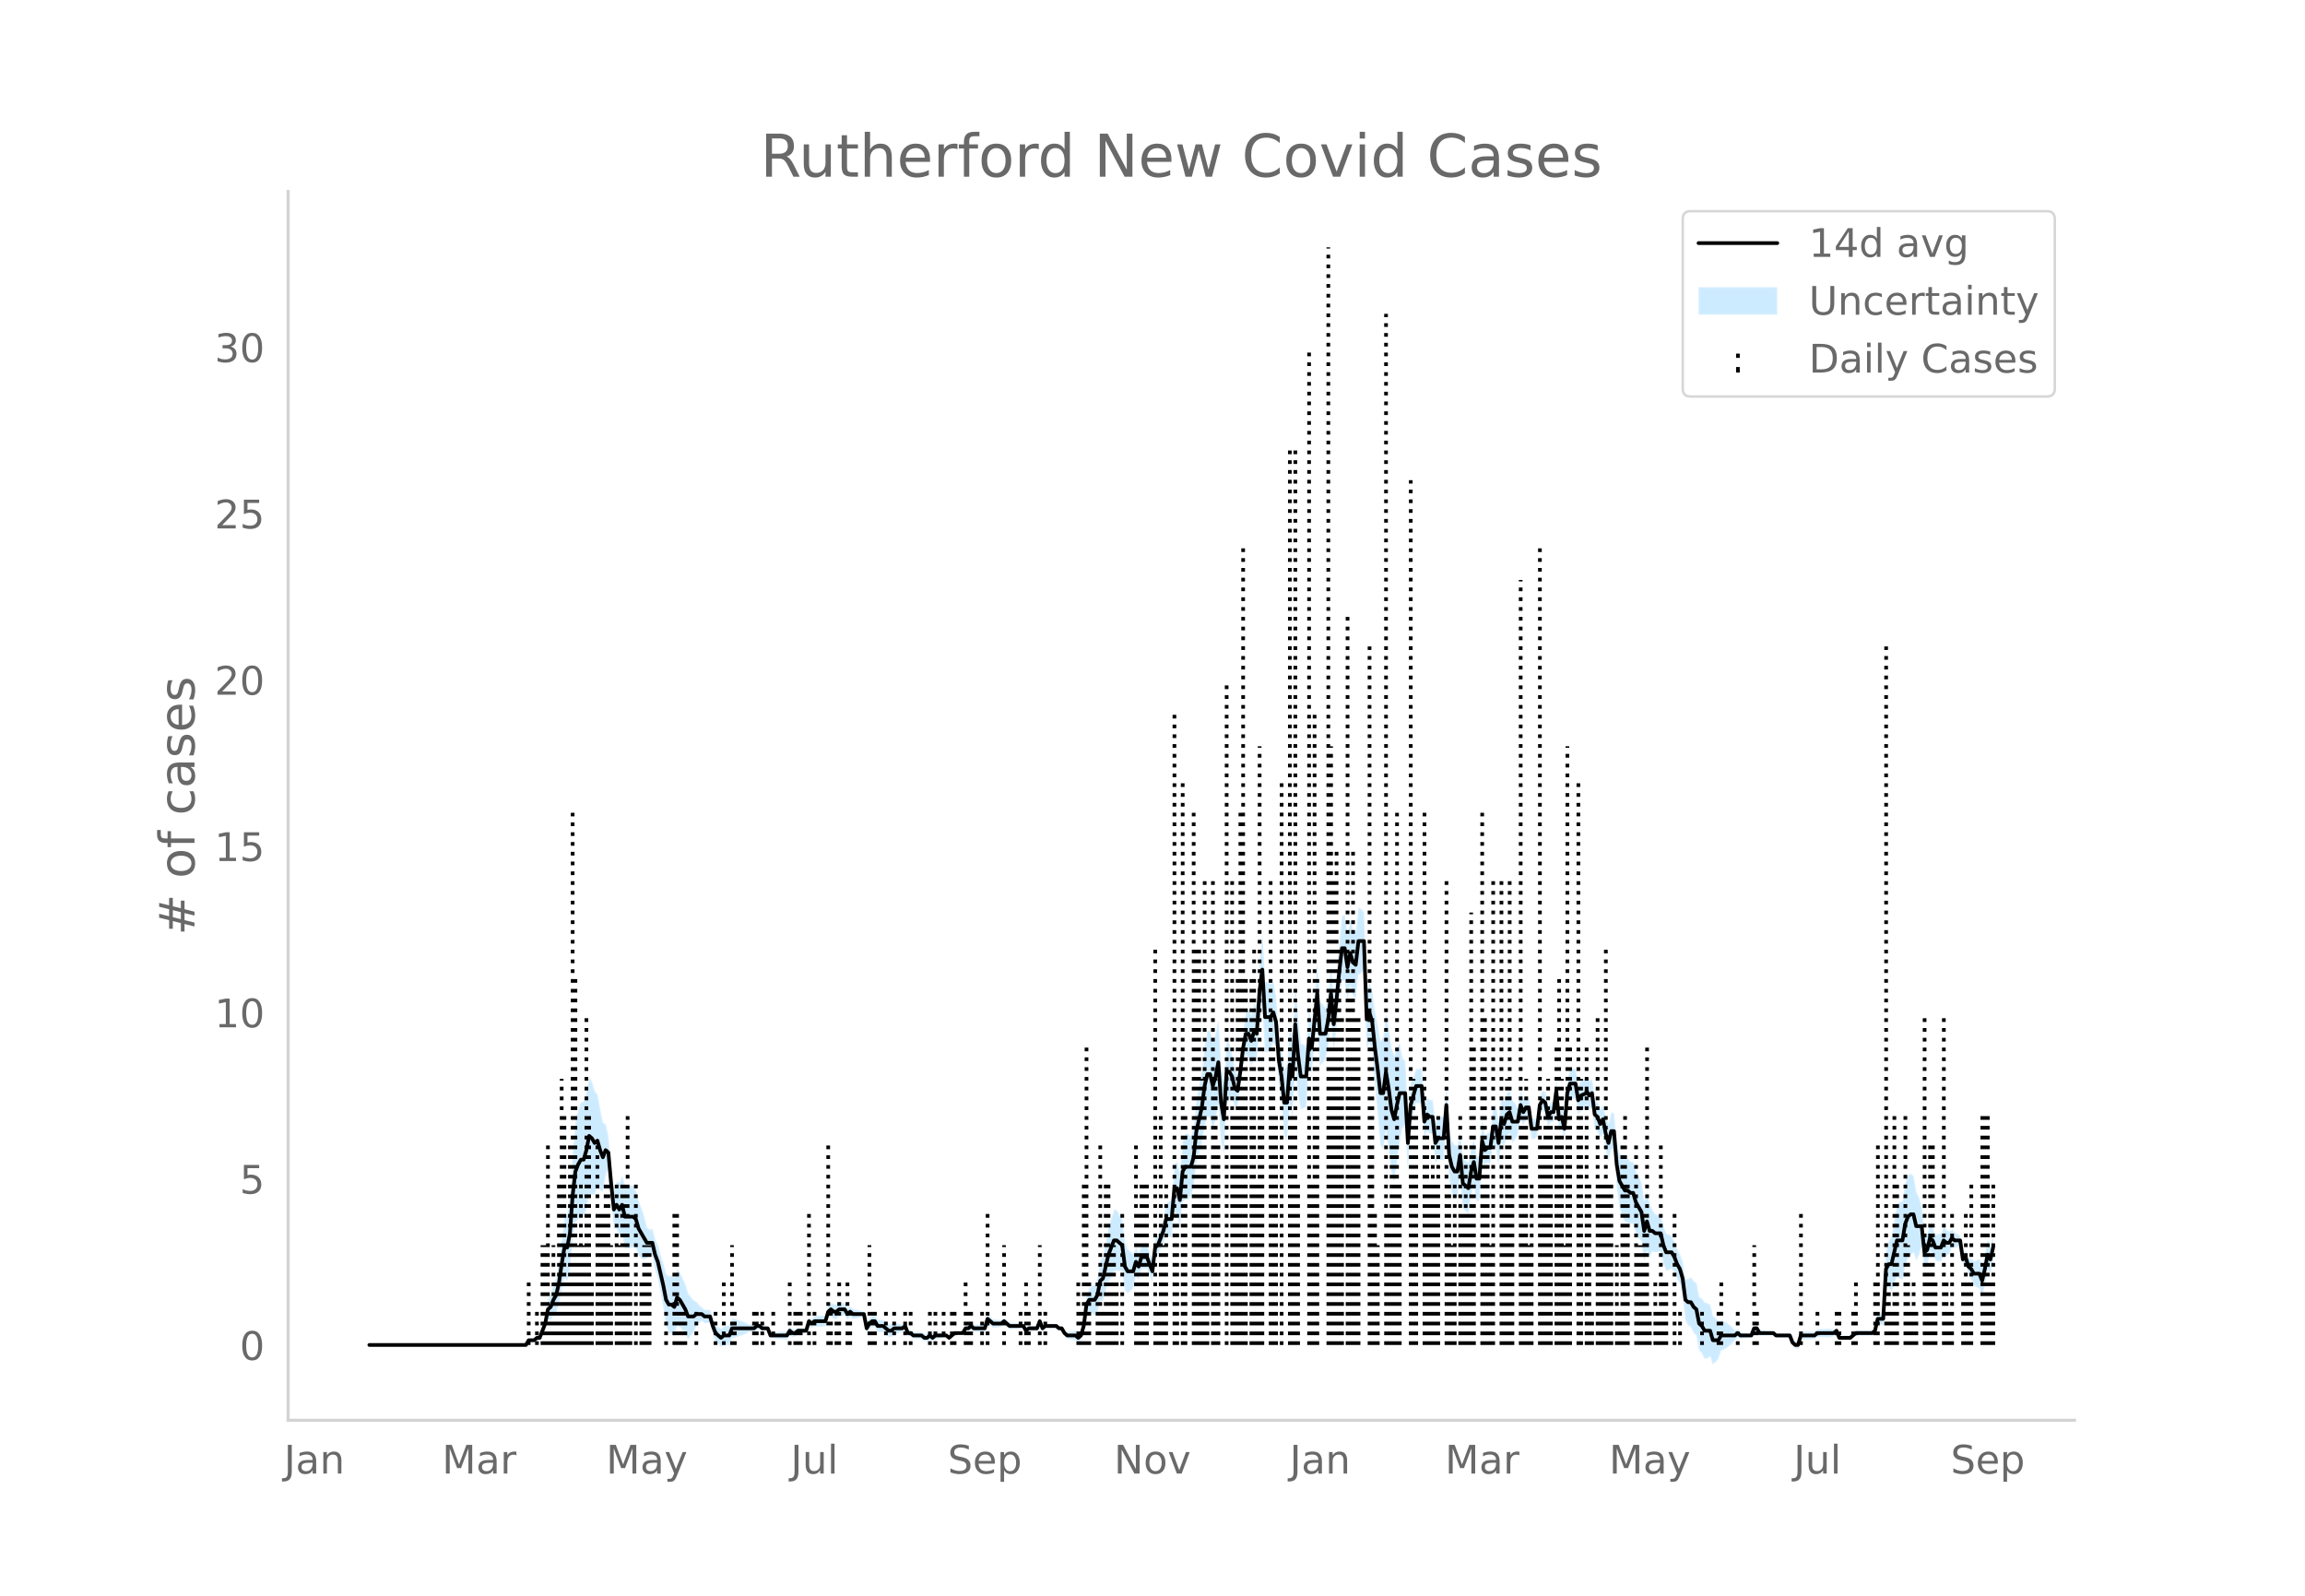 <svg height="864" viewBox="0 0 936 648" width="1248" xmlns="http://www.w3.org/2000/svg" xmlns:xlink="http://www.w3.org/1999/xlink"><defs><style>*{stroke-linecap:butt;stroke-linejoin:round}</style></defs><g id="figure_1"><path d="M0 648h936V0H0z" style="fill:#fff" id="patch_1"/><g id="axes_1"><path d="M117 576.72h725.4V77.76H117z" style="fill:none" id="patch_2"/><g id="PolyCollection_1"><defs><path d="M151.089-101.853h62.486l1.116-1.413 1.116.185 1.115.12 1.116-.742 1.116.144 1.116-2.33 1.116-2.04 1.116-4.198 1.115.107 1.116-1.8 1.116-.994 1.116-3.628 1.116-5.922 1.116-4.74 1.115 1.272 1.116-4.455 1.116-12.722 1.116-6.774 1.116-1.105 1.116-.88 1.115.233 1.116-3.606 1.116-5.835 1.116.086 1.116.067 1.115-3.2 1.116 1.476 1.116.52 1.116-6.381 1.116-3.313 1.116 11.64 1.115 13.16 1.116-.376 1.116 3.368 1.116-1.052 1.116 5.825 1.116.176 1.115-.177 1.116-.397 1.116.068 1.116 3.248 1.116 1.342 1.116.348 1.115-.568 1.116-.802 1.116.27 1.116 5.27 1.116 3.555 1.116 5.519 1.115 6.176 1.116 7.36 1.116 3.009 1.116.412 1.116 1.004 1.116-4.243 1.115.484 1.116 1.427 1.116 1.402 1.116 2.132 1.116-1.434 1.115-1.311 1.116-2.55 1.116-1.325 1.116-.863 1.116.893 1.116.024 1.115-.024 1.116 4.228 1.116 3.076 1.116 1.115 1.116 1.228 1.116-.85 1.115.2 1.116.111 1.116-2.999 1.116-.23 1.116-.297 1.116-.386 1.115-.349 1.116-.456 1.116-.652 1.116-.08 1.116.02 1.116-.965 1.115-.202 1.116.775 1.116-.277 1.116-.534 1.116 3.428 1.115.277 1.116.19 1.116.135 1.116.095 1.116.062 1.116.032 1.115-1.968 1.116.92 1.116-.167 1.116-1.166 1.116-.089 1.116-.101 1.115-.118 1.116-3.195 1.116 1.184 1.116-.71 1.116.144 1.116.056 1.115-.028 1.116-.113 1.116-3.389 1.116-.63 1.116.989h1.116l1.115-.989 1.116-.17 1.116-.349 1.116 1.855 1.116-1.142 1.116.82 1.115-.18 1.116-.23 1.116-.303 1.116-.455 1.116 6.906 1.115-1.692 1.116-.864 1.116.061 1.116 2.056 1.116.021 1.116-.08 1.115 1.077 1.116.996 1.116.021 1.116-1.111 1.116-.238 1.116-.366 1.115-.6 1.116-.975 1.116 3.021 1.116-.068 1.116.916 1.116.111 1.115.045 1.116-.015 1.116 1.093 1.116.123 1.116-.946 1.116.964 1.115-1.065 1.116-.141 1.116-.194 1.116-.613 1.116-.079 1.116.902 1.115-.965 1.116-.859 1.116.081 1.116.065h1.116l1.115-1.661 1.116.207 1.116-.756 1.116 1.035 1.116.036 1.116.005 1.115-.025 1.116-.059 1.116-3.595 1.116 1.02 1.116.94 1.116-.073 1.115-.13 1.116-.204 1.116-.924 1.116.918 1.116.965 1.116-.059 1.115-.066 1.116-.074 1.116-.085 1.116-.098 1.116 1.997 1.116-.988 1.115.031 1.116.01 1.116-.01 1.116-2.784 1.116 2.753 1.115-1.028h4.464l1.116.973 1.115.003 1.116 2.073 1.116 1.287 1.116.232 1.116.177 1.116.136 1.115.918 1.116-.912 1.116-3.86 1.116-7.164 1.116-.654 1.116.888 1.115.668 1.116-1.227 1.116-4.575 1.116-.124 1.116-3.835 1.116-3.722 1.115-2.034 1.116-2.31 1.116-.211 1.116.086 1.116-.117 1.116 7.923 1.115 1.222 1.116-.86 1.116-1.067 1.116-4.994 1.116 1.472 1.115-4.363 1.116-.118 1.116-.006 1.116 2.822 1.116 2.61 1.116-10 1.115-1.09 1.116-2.48 1.116-1.92 1.116-3.611 1.116.686 1.116.304 1.115-10.462 1.116 1.104 1.116 5.173 1.116-10.243 1.116-.994 1.116.024 1.115-1.088 1.116-3.939 1.116-9.908 1.116-3.997 1.116-3.923 1.116-6.98 1.115-3.564 1.116.132 1.116 4.966 1.116-3.933 1.116-6.66 1.116 15.224 1.115 5.473 1.116-20.459 1.116-1.978 1.116-.516 1.116 3.402 1.115-.033 1.116-8.155 1.116-8.62 1.116-4.206 1.116 1.183 1.116 3.392 1.115-3.056 1.116 1.546 1.116-15.722 1.116-7.648 1.116 19.307 1.116-.177 1.115-.546 1.116-3.305 1.116 1.532 1.116 14.778 1.116 8.124 1.116 13.518 1.115 2.113 1.116-15.119 1.116 5.364 1.116-21.145 1.116 11.597 1.116 6.36 1.115-.403 1.116-.674 1.116-16.192 1.116 2.49 1.116-11.45 1.116-8.048 1.115 16.515 1.116-1.006 1.116-1.503 1.116-5.636 1.116-10.093 1.115 12.541 1.116-9.186 1.116-10.971 1.116-8.5 1.116-.021 1.116 7.867 1.115-5.91 1.116 4.005 1.116 1.27 1.116-9.741 1.116-.68 1.116-1.366 1.115 31.836 1.116-2.242 1.116 3.731 1.116 12.943 1.116 11.96 1.116 12.887 1.115 1.99 1.116-7.903 1.116 7.208 1.116 9.568 1.116 4.39 1.116-7.77 1.115-8.411 1.116-5.783 1.116-1.403 1.116 19.414 1.116-18.228 1.115-5.627 1.116-4.473 1.116.123 1.116.114 1.116 14.17 1.116-2.956 1.115 1.09 1.116-.062 1.116 11.823 1.116-1.42 1.116.274 1.116.06 1.115-14.008 1.116 21.291 1.116 5.859 1.116 2.276 1.116-.277 1.116-8.231 1.115 12.473 1.116 1.3 1.116 1.053 1.116-7.575 1.116-4.014 1.116 6.627 1.115-.291 1.116-15.523 1.116.799 1.116-.708 1.116.385 1.116-7.39 1.115.894 1.116 6.939 1.116-9.139 1.116 1.728 1.116-4.24 1.115-.87 1.116 3.716 1.116-1.278 1.116-2.072 1.116-6.293 1.116 2.44 1.115-2.377 1.116-.84 1.116 8.746 1.116.062 1.116-.825 1.116-9.368 1.115-1.609 1.116 1.2 1.116 5.785 1.116-1.998 1.116-.09 1.116-8.122 1.115 11.59 1.116-.938 1.116 5.088 1.116-14 1.116-3.319 1.116.202 1.115-.104 1.116 6.76 1.116-1.88 2.232-.874v-1.107l1.116 1.782 1.115-1.141 1.116 8.893 1.116.869 1.116 3.21 1.116-2.432 1.115 6.852 1.116 4.829 1.116-4.864 1.116-.315 1.116 15.206 1.116 8.673 1.115 3.197 1.116 2.614 1.116.205 1.116.497 1.116-.033 1.116 3.83 1.115 1.893 1.116 1.284 1.116 8.04 1.116-4.118 1.116 2.667 1.116-2.356 1.115.312 1.116-.177 1.116-.261 1.116 4.96 1.116 2.982 1.116-.233 1.115-.709 1.116 1.553 1.116 2.713 1.116 1.827 1.116 4.772 1.115 10.143 1.116 2.155 1.116.611 1.116 2.383 1.116 1.042 1.116 6.005 1.115 1.25 1.116 2.22 1.116-.2 1.116-.723 1.116 3.181 1.116-.89 1.115-1.256 1.116-3.358 1.116-.479 1.116-.588 1.116-.892 1.116-.931 1.115-1.299 1.116-1.348 1.116.625 1.116-.111 1.116-.142 1.116-.186 1.115-.123 1.116-2.677 1.116.063 1.116 1.927 1.116-.008 1.116-.012 1.115-.017 1.116-.023 1.116-.03 1.116.994H726.856l1.116 3.142 1.116 1.214 1.115.276 1.116-3.899 1.116-.043 1.116-.048 1.116-.053 1.116-.057h1.115l1.116-.907 1.116.052 1.116.048 1.116.043 1.116.04 1.115-.12 1.116-.378 1.116-1.619 1.116 3.013 1.116.095 1.116.08 1.115.068 1.116.059 1.116-.965 1.116-.965h6.695l1.116-.965 1.115-3.894 1.116.483 1.116.285 1.116-15.854 1.116.542 1.116 1.58 1.115-3.133 1.116-3.144 1.116 1.012 1.116.474 1.116-6.12 1.116-2.634 1.115-1.346 1.116-1.056 1.116 3.316 1.116-2.342 1.116-3.896 1.116 9.923 1.115-1.544 1.116-5.774 1.116.574 1.116 3.095 1.116.185 1.116.17 1.115-2.973 1.116.598 1.116-.674 1.116-2.919 1.116.557 1.116-.537 1.115-.775 1.116 8.234 1.116-.637 1.116 4.649 1.116 1.636 1.115 2.734 1.116.582 1.116.424 1.116 3.308 1.116-4.935 1.116-6.047 1.115 1.373 1.116-5.122v-10.35l-1.116 4.526-1.115-2.485-1.116 5.528-1.116 4.713-1.116-2.48-1.116.424-1.116.582-1.115-1.125-1.116-.293-1.116-3.07-1.116 1.293-1.116-7.202-1.115-.775-1.116-.537-1.116-1.372-1.116.94-1.116-.674-1.116-1.332-1.115 2.815-1.116.17-1.116.186-1.116-2.694-1.116-1.355-1.116 3.873-1.115.385-1.116-11.3-1.116-3.897-1.116-2.341-1.116-6.332-1.116-1.055-1.115.583-1.116 3.155-1.116 7.386-1.116.473-1.116 1.013-1.116 6.503-1.115 6.514-1.116 1.58-1.116 4.4-1.116 24.666-1.116.284-1.116.483-1.115 5.754-1.116.964h-6.695l-1.116.965-1.116.965-1.116.059-1.115.068-1.116.08-1.116.095-1.116-2.776-1.116.31-1.116-.377-1.115-.12-1.116.04-1.116.043-1.116.048-1.116.052-1.116 1.022h-1.115l-1.116-.057-1.116-.053-1.116-.048-1.116-.043-1.116 3.82-1.115.274-1.116-.715-1.116-2.646H721.277l-1.116-.936-1.116-.03-1.116-.022-1.115-.018-1.116-.012-1.116-.007-1.116-1.932-1.116.062-1.116 3.112-1.115-.123-1.116-.186-1.116-.142-1.116-.111-1.116-1.305-1.116.582-1.115-1.299-1.116-.93-1.116-.893-1.116-.588-1.116-.48-1.116.502-1.115-1.256-1.116-.89-1.116-4.537-1.116-.723-1.116-.2-1.116-1.638-1.115-.68-1.116-5.572-1.116-.887-1.116-1.477-1.116.611-1.116.226-1.115-7.223-1.116-2.945-1.116-2.032-1.116-3.075-1.116-2.306-1.115-.71-1.116-.233-1.116-2.805-1.116-4.688-1.116-.261-1.116-.177-1.115-1.617-1.116-2.356-1.116-5.052-1.116 3.6-1.116-7.395-1.116-2.575-1.115-1.966-1.116-3.888-1.116-.033-1.116-1.433-1.116.205-1.116-1.245-1.115-.662-1.116-4.833-1.116-11.807-1.116-.315-1.116 4.784-1.116-2.89-1.115-4.723-1.116 1.425-1.116-2.577-1.116-1.061-1.116-8.471-1.115.788-1.116-2.077v.822l-2.232 1.055-1.116 1.98-1.116-6.746-1.115-.104-1.116.201-1.116 4.4-1.116 14.941-1.116-4.559-1.116.992-1.115-11.564-1.116 9.243-1.116-.09-1.116 1.86-1.116-5.79-1.116-.73-1.115 2.25-1.116 9.926-1.116-.825-1.116.062-1.116-8.619-1.116-.84-1.115 1.481-1.116-3.347-1.116 7.212-1.116-2.072-1.116-1.277-1.116-4.002-1.115 1.059-1.116 3.478-1.116-2.131-1.116 10.156-1.116-6.567-1.115.895-1.116 9.974-1.116.385-1.116 1.222-1.116-6.92-1.116 15.349-1.115-.291-1.116-6.879-1.116 3.703-1.116 5.932-1.116-.876-1.116-.63-1.115-10.68-1.116 5.274-1.116-.276-1.116-1.583-1.116-3.789-1.116-19.227-1.115 13.004-1.116.06-1.116.274-1.116 2.44-1.116-9.402-1.116-.062-1.115-.84-1.116 2.832-1.116-14.77-1.116.113-1.116.123-1.116 3.244-1.115 2.092-1.116 12.643-1.116-21.104-1.116-1.404-1.116-5.782-1.115 1.235-1.116 3.808-1.116-3.329-1.116-7.797-1.116-6.298-1.116 9.462-1.115 1.99-1.116-6.408-1.116-5.404-1.116-8.282-1.116-3.987-1.116 3.546-1.115-31.836-1.116-1.366-1.116-.68-1.116 9.554-1.116-.66-1.116-3.712-1.115 5.667-1.116-7.57-1.116-.02-1.116 10.794-1.116 12.183-1.116 10.108-1.115-12.541-1.116 11.13-1.116 5.942-1.116-1.503-1.116-1.006-1.115-16.287-1.116 13.176-1.116 11.705-1.116-5.228-1.116 14.68-1.116-.675-1.115-.403-1.116-11.005-1.116-13.486-1.116 21.303-1.116-4.284-1.116 15.753-1.115 2.113-1.116-7.706-1.116-5.382-1.116-16.094-1.116-6.186-1.116.554-1.115-.546-1.116-.177-1.116-19.282-1.116 9.717-1.116 19.008-1.116-.383-1.115 4.662-1.116-2.397-1.116 1.184-1.116 7.37-1.116 10.675-1.116 7.28-1.115-1.962-1.116-6.245-1.116-4.375-1.116-1.978-1.116 18.13-1.115-8.033-1.116-17.577-1.116 4.917-1.116 3.785-1.116-4.682-1.116.133-1.115 6.083-1.116 10.385-1.116 5.725-1.116 5.65-1.116 11.316-1.116 3.78-1.115-1.09-1.116.024-1.116 2.866-1.116 12.91-1.116-4.474-1.116 1.103-1.115 14.622-1.116.304-1.116.686-1.116 6.036-1.116 3.868-1.116 3.31-1.115.838-1.116 9.295-1.116-3.178-1.116-2.966-1.116-.006-1.116-.118-1.115 3.354-1.116-2.387-1.116 2.724-1.116-1.067-1.116-.86-1.115-2.637-1.116-9.442-1.116-2.046-1.116-1.844-1.116-.21-1.116 3.478-1.115 3.754-1.116 5.926-1.116 5.812-1.116 1.805-1.116 7.002-1.116 2.632-1.115.668-1.116.888-1.116 3.205-1.116 10.2-1.116 3.86-1.116 1.017-1.115-1.012-1.116.136-1.116.177-1.116.232-1.116-.642-1.116-1.786-1.115.003-1.116-.956h-4.464l-1.115.9-1.116-3.035-1.116 3.004-1.116-.01-1.116.01-1.115.032-1.116.94-1.116-1.861-1.116-.098-1.116-.085-1.116-.074-1.115-.066-1.116-.059-1.116-.964-1.116-1.011-1.116 1.005-1.116-.204-1.115-.13-1.116-.073-1.116-.989-1.116-.91-1.116 4.122-1.116-.058-1.115-.026-1.116.005-1.116.037-1.116-.895-1.116 1.174-1.116.207-1.115 2.197h-1.116l-1.116.065-1.116.081-1.116 1.071-1.115.965-1.116-1.028-1.116-.078-1.116-.614-1.116-.194-1.116-.14-1.115.863-1.116-.965-1.116.984-1.116.123-1.116-.837-1.116-.015-1.115.045-1.116.111-1.116-1.013-1.116-.068-1.116-2.767-1.116.954-1.115-.6-1.116-.366-1.116-.238-1.116.818-1.116.02-1.116-.932-1.115-.853-1.116-.08-1.116.021-1.116-1.803-1.116.062-1.116 1.065-1.115 2.166-1.116-4.67-1.116-.455-1.116-.304-1.116-.229-1.115-.18-1.116-1.11-1.116.788-1.116-2.004-1.116-.349-1.116-.17-1.115.94h-1.116l-1.116-.94-1.116 1.299-1.116 4.33-1.116-.114-1.115-.027-1.116.055-1.116.144-1.116 1.22-1.116-.746-1.116 4.523-1.115-.118-1.116-.101-1.116-.089-1.116.764-1.116-.168-1.116-1.009-1.115 1.891-1.116.032-1.116.062-1.116.095-1.116.135-1.116.19-1.115.277-1.116-2.36-1.116-.534-1.116-.278-1.116-1.154-1.115-.202-1.116.965-1.116.02-1.116-.08-1.116-.653-1.116-.456-1.115-.348-1.116-.386-1.116-.298-1.116-.23-1.116 2.79-1.116.111-1.115.201-1.116 1.078-1.116-.701-1.116-.815-1.116-2.712-1.116-3.49-1.115-.023-1.116.023-1.116-1.037-1.116-.862-1.116-1.326-1.116-.62-1.115-1.31-1.116-1.434-1.116-3.657-1.116-2.457-1.116-2.432-1.115-1.445-1.116 3.474-1.116-.925-1.116.412-1.116-.85-1.116-4.217-1.115-3.471-1.116-4.128-1.116-2.233-1.116-4.379-1.116.271-1.116-.802-1.115-4.427-1.116-3.512-1.116-2.516-1.116-4.47-1.116-1.862-1.116-.396-1.115-.177-1.116.176-1.116-3.822-1.116 2.806-1.116-.491-1.116 3.484-1.115-8.064-1.116-13.444-1.116-5.242-1.116-.593-1.116-5.268-1.116-6.243-1.115-1.27-1.116-3.792-1.116-1.844-1.116 5.742-1.116 4.112-1.115.233-1.116 2.98-1.116 4.682-1.116 12.521-1.116 18.15-1.116 7.121-1.115 1.272-1.116 8.767-1.116 9.513-1.116 6.02-1.116 2.865-1.116 3.988-1.115 2.037-1.116 7.378-1.116 3.75-1.116 3.457-1.116.145-1.116 1.186-1.115.121-1.116.185-1.116 2.445h-62.486z" id="mb3169efb14" style="stroke:#fff;stroke-opacity:.2"/></defs><g clip-path="url(#pf4320bf56f)"><use style="fill:#089fff;fill-opacity:.2;stroke:#fff;stroke-opacity:.2" xlink:href="#mb3169efb14" y="648"/></g></g><g id="LineCollection_1"><path clip-path="url(#pf4320bf56f)" d="M214.69 546.147v-27.012M218.038 546.147v-13.506M220.27 546.147V505.63M221.386 546.147V505.63M222.502 546.147V465.11M223.617 546.147v-13.506M224.733 546.147V505.63M225.85 546.147v-27.012M226.965 546.147v-67.531M228.08 546.147v-108.05M229.197 546.147v-94.544M230.312 546.147v-27.012M231.428 546.147V465.11M232.544 546.147v-216.1M233.66 546.147V397.578M234.776 546.147V505.63M235.892 546.147v-67.531M237.007 546.147V505.63M238.123 546.147V411.085M239.239 546.147v-94.544M240.355 546.147v-27.012M242.586 546.147V465.11M243.702 546.147v-54.025M244.818 546.147v-54.025M245.934 546.147v-67.531M247.05 546.147v-67.531M248.166 546.147V505.63M250.397 546.147v-67.531M251.513 546.147V505.63M252.629 546.147v-67.531M253.745 546.147v-67.531M254.86 546.147v-94.544M255.976 546.147v-27.012M258.208 546.147v-67.531M260.44 546.147v-27.012M261.556 546.147V505.63M262.671 546.147V505.63M263.787 546.147V505.63M270.482 546.147v-13.506M273.83 546.147v-54.025M274.946 546.147v-54.025M276.061 546.147v-13.506M277.177 546.147v-13.506M278.293 546.147v-13.506M282.756 546.147v-13.506M290.567 546.147v-13.506M293.915 546.147v-27.012M297.262 546.147V505.63M298.378 546.147v-13.506M306.189 546.147v-13.506M307.305 546.147v-13.506M309.536 546.147v-13.506M314 546.147v-13.506M320.694 546.147v-27.012M322.926 546.147v-13.506M324.042 546.147v-13.506M325.158 546.147v-13.506M328.505 546.147v-54.025M330.737 546.147v-13.506M336.316 546.147V465.11M337.432 546.147v-13.506M339.664 546.147v-13.506M340.78 546.147v-27.012M344.127 546.147v-27.012M345.243 546.147v-13.506M353.053 546.147V505.63M354.17 546.147v-13.506M355.285 546.147v-13.506M359.748 546.147v-13.506M363.096 546.147v-13.506M367.56 546.147v-13.506M369.79 546.147v-13.506M377.602 546.147v-13.506M379.833 546.147v-13.506M383.18 546.147v-13.506M386.528 546.147v-13.506M387.644 546.147v-13.506M392.107 546.147v-27.012M393.223 546.147v-13.506M394.34 546.147v-13.506M398.802 546.147v-13.506M401.034 546.147v-54.025M407.73 546.147V505.63M414.424 546.147v-13.506M416.656 546.147v-27.012M417.772 546.147v-13.506M422.235 546.147V505.63M424.466 546.147v-13.506M437.856 546.147v-27.012M438.972 546.147v-13.506M440.088 546.147v-67.531M441.204 546.147V424.591M442.32 546.147v-27.012M445.667 546.147v-27.012M446.783 546.147V465.11M447.899 546.147v-13.506M449.015 546.147v-67.531M450.13 546.147v-67.531M451.246 546.147V505.63M452.362 546.147V505.63M453.478 546.147v-27.012M455.71 546.147v-54.025M461.289 546.147V465.11M462.405 546.147v-54.025M463.52 546.147v-67.531M464.636 546.147v-67.531M465.752 546.147v-67.531M469.1 546.147V384.072M470.215 546.147v-13.506M471.331 546.147v-94.544M472.447 546.147V505.63M473.563 546.147v-67.531M476.91 546.147V289.528M478.026 546.147v-54.025M480.258 546.147V316.541M481.374 546.147v-94.544M484.721 546.147v-216.1M485.837 546.147V384.072M486.953 546.147V384.072M488.069 546.147v-108.05M489.185 546.147V357.06M490.3 546.147v-67.531M492.532 546.147V357.06M493.648 546.147v-108.05M494.764 546.147V465.11M498.111 546.147V276.022M500.343 546.147V357.06M501.459 546.147v-94.544M502.574 546.147V397.578M503.69 546.147v-216.1M504.806 546.147v-324.15M505.922 546.147V397.578M508.154 546.147V397.578M509.27 546.147V384.072M510.385 546.147v-67.531M511.501 546.147V303.034M512.617 546.147V424.591M515.964 546.147V357.06M517.08 546.147V424.591M518.196 546.147v-94.544M520.428 546.147V316.541M523.775 546.147v-364.67M524.891 546.147v-94.544M526.007 546.147v-364.67M527.123 546.147v-67.531M531.586 546.147V140.96M532.702 546.147v-67.531M533.818 546.147V289.528M534.934 546.147V397.578M539.397 546.147V100.44M540.513 546.147V303.034M541.628 546.147V357.06M542.744 546.147V343.553M543.86 546.147V384.072M544.976 546.147V411.085M547.208 546.147V249.01M548.323 546.147V397.578M549.44 546.147V343.553M550.555 546.147V411.085M551.67 546.147V411.085M556.134 546.147V262.515M557.25 546.147V411.085M558.366 546.147v-54.025M559.482 546.147V505.63M562.83 546.147V127.453M563.945 546.147v-54.025M565.06 546.147V465.11M566.177 546.147V465.11M567.293 546.147v-216.1M568.408 546.147v-67.531M572.872 546.147V194.984M573.987 546.147v-108.05M575.103 546.147v-94.544M578.45 546.147v-216.1M579.567 546.147v-94.544M580.682 546.147v-67.531M581.798 546.147V465.11M582.914 546.147v-67.531M584.03 546.147v-94.544M587.377 546.147V357.06M588.493 546.147v-67.531M589.61 546.147V505.63M590.725 546.147v-67.531M592.957 546.147v-94.544M594.072 546.147v-54.025M595.188 546.147V465.11M596.304 546.147v-54.025M597.42 546.147V370.566M598.536 546.147V424.591M601.883 546.147v-216.1M602.999 546.147V411.085M604.115 546.147V465.11M605.23 546.147V505.63M606.347 546.147V357.06M609.694 546.147V357.06M610.81 546.147v-54.025M611.926 546.147v-108.05M613.041 546.147V357.06M614.157 546.147v-67.531M617.505 546.147V235.503M618.62 546.147v-94.544M619.736 546.147v-108.05M620.852 546.147V505.63M621.968 546.147v-67.531M625.316 546.147v-324.15M626.431 546.147V465.11M627.547 546.147v-94.544M628.663 546.147v-108.05M629.779 546.147v-94.544M632.01 546.147V424.591M633.126 546.147V397.578M634.242 546.147v-108.05M635.358 546.147V505.63M636.474 546.147V303.034M637.59 546.147V424.591M640.937 546.147V316.541M642.053 546.147v-108.05M644.285 546.147v-108.05M644.285 546.147V424.591M645.4 546.147v-67.531M646.516 546.147v-13.506M648.748 546.147V411.085M649.864 546.147v-67.531M650.98 546.147v-67.531M652.095 546.147V384.072M653.211 546.147v-67.531M654.327 546.147v-67.531M656.559 546.147V505.63M657.675 546.147v-13.506M658.79 546.147V465.11M659.906 546.147v-94.544M661.022 546.147v-67.531M664.37 546.147V465.11M665.485 546.147V505.63M666.601 546.147V505.63M667.717 546.147v-54.025M668.833 546.147V424.591M669.949 546.147v-13.506M672.18 546.147v-27.012M673.296 546.147v-13.506M674.412 546.147V465.11M675.528 546.147v-27.012M676.644 546.147v-27.012M679.991 546.147v-54.025M682.223 546.147v-13.506M691.15 546.147v-13.506M697.844 546.147v-13.506M698.96 546.147v-27.012M705.655 546.147v-13.506M712.35 546.147V505.63M713.466 546.147v-13.506M731.32 546.147v-54.025M738.014 546.147v-13.506M745.825 546.147v-13.506M746.94 546.147v-13.506M752.52 546.147v-13.506M753.636 546.147v-27.012M761.447 546.147v-27.012M762.562 546.147V465.11M765.91 546.147V262.515M767.026 546.147v-27.012M768.142 546.147v-13.506M769.257 546.147v-94.544M770.373 546.147v-67.531M773.72 546.147v-94.544M774.837 546.147V505.63M775.952 546.147v-13.506M777.068 546.147v-27.012M778.184 546.147v-13.506M781.532 546.147V411.085M782.647 546.147V505.63M783.763 546.147V465.11M784.879 546.147V465.11M785.995 546.147v-27.012M789.342 546.147V411.085M790.458 546.147v-27.012M791.574 546.147v-13.506M792.69 546.147v-54.025M797.153 546.147v-27.012M798.269 546.147v-54.025M799.385 546.147v-27.012M800.5 546.147v-67.531M804.964 546.147v-94.544M806.08 546.147v-94.544M807.196 546.147v-94.544M808.311 546.147v-27.012M809.427 546.147v-67.531" style="fill:none;stroke:#000;stroke-dasharray:1.5,2.475;stroke-dashoffset:0;stroke-width:1.5"/></g><path clip-path="url(#pf4320bf56f)" d="M149.973 546.147h63.602l1.116-1.929h2.231l1.116-.965h1.116l2.232-5.788 1.116-5.789 1.115-.964 1.116-2.895 1.116-1.929 1.116-4.824 1.116-7.718 1.116-6.753h1.115l1.116-5.788 1.116-15.436 1.116-9.647 1.116-2.894 1.116-1.93h1.115l1.116-3.859 1.116-5.788 1.116.965 1.116 1.929 1.115-.965 1.116 3.86 1.116 2.893 1.116-2.894 1.116.965 1.116 12.541 1.115 10.613 1.116-1.93 1.116 1.93 1.116-1.93 1.116 4.824h3.347l1.116.965 1.116 3.858 3.347 5.789h2.232l1.116 4.824 1.116 2.894 2.231 9.647 1.116 5.788 1.116 1.93h1.116l1.116.965 1.116-3.86 1.115.965 2.232 3.86 1.116 2.894h2.231l1.116-.965h2.232l1.116.965h2.231l1.116 3.859 1.116 2.894 2.232 1.93 1.116-.965h2.231l1.116-2.895h8.927l1.116-.964h1.115l1.116.964h2.232l1.116 2.895h6.695l1.115-1.93 1.116.965h1.116l1.116-.965h3.347l1.116-3.859 1.116.965 1.116-.965h4.463l1.116-3.859 1.116-.965 1.116.965h1.116l1.115-.965h2.232l1.116 1.93 1.116-.965 1.116.965h4.463l1.116 5.788 1.115-1.93 1.116-.964h1.116l1.116 1.93h2.232l2.231 1.929h1.116l1.116-.965h3.347l1.116-.964 1.116 2.894h1.116l1.116.965h3.347l1.116.964h1.116l1.116-.964 1.116.964 1.115-.964h4.464l1.116.964 2.231-1.93h3.348l1.115-1.929h1.116l1.116-.964 1.116.964h4.463l1.116-3.859 2.232 1.93h3.347l1.116-.965 2.232 1.93h5.579l1.116 1.929 1.116-.965h3.347l1.116-2.894 1.116 2.894 1.115-.964h4.464l1.116.964h1.115l1.116 1.93 1.116.965h3.348l1.115.964 1.116-.964 1.116-3.86 1.116-8.682 1.116-1.93h2.231l1.116-1.929 1.116-5.788 1.116-.965 2.232-9.647 2.231-5.789h1.116l2.232 1.93 1.116 8.682 1.115 1.93h2.232l1.116-3.86 1.116 1.93 1.115-3.859h2.232l2.232 5.789 1.116-9.648 1.115-.964 2.232-5.789 1.116-4.823h2.232l1.115-12.542h1.116l1.116 4.824 1.116-11.577 1.116-1.93h2.231l1.116-3.859 1.116-10.612 2.232-9.647 1.116-8.683 1.115-4.823h1.116l1.116 4.823 1.116-3.859 1.116-5.788 1.116 16.4 1.115 6.754 1.116-19.295h1.116l1.116 1.93 1.116 4.823 1.115.965 1.116-7.718 1.116-9.647 1.116-5.789h1.116l1.116 2.894 1.115-3.859 1.116.965 1.116-17.365 1.116-8.683 1.116 19.295h2.231l1.116-1.93 1.116 3.86 1.116 15.435 1.116 6.753 1.116 10.613h1.115l1.116-15.436 1.116 4.823 1.116-21.224 1.116 12.542 1.116 8.682h2.231l1.116-15.435 1.116 3.859 2.232-22.19 1.115 16.401h2.232l1.116-5.788 1.116-10.612 1.115 12.541 1.116-9.647 1.116-11.577 1.116-9.647h1.116l1.116 7.718 1.115-5.789 1.116 3.86 1.116.964 1.116-9.647h2.232l1.115 31.836 1.116-2.894 1.116 3.859 1.116 10.612 1.116 8.682 1.116 9.648h1.115l1.116-8.683 1.116 6.753 1.116 8.683 1.116 3.859 1.116-5.789 1.115-4.823h2.232l1.116 20.259 1.116-15.436 2.231-7.718h2.232l1.116 14.471 1.116-2.894 1.115.965h1.116l1.116 10.612 1.116-1.93h2.232l1.115-13.506 1.116 20.26 1.116 4.823 1.116 1.93h1.116l1.116-6.753 1.115 11.576 2.232 1.93 1.116-6.753 1.116-3.86 1.116 6.754h1.115l1.116-15.436 1.116 3.86 1.116-.966h1.116l1.116-8.682h1.115l1.116 6.753 1.116-9.647 1.116 1.93 1.116-3.86 1.115-.965 1.116 3.86h2.232l1.116-6.754 1.116 2.894 1.115-1.929h1.116l1.116 8.683h2.232l1.116-9.648 1.115-1.93 1.116.966 1.116 5.788 1.116-1.93h1.116l1.116-8.682 1.115 11.577 1.116-.965 1.116 4.824 1.116-14.471 1.116-3.86h2.231l1.116 6.754 1.116-1.93 2.232-.964v-.965l1.116 1.93 1.115-.965 1.116 8.682 1.116.965 1.116 2.894 1.116-1.93 1.115 5.79 1.116 3.858 1.116-4.824h1.116l1.116 13.507 1.116 6.753 2.231 3.859h1.116l1.116.964h1.116l1.116 3.86 2.231 3.858 1.116 7.718 1.116-3.859 1.116 3.86h1.116l1.115.964h2.232l1.116 4.824 1.116 2.894h2.231l1.116 1.93 1.116 2.893 1.116 1.93 1.116 3.859 1.115 8.682 1.116.965h1.116l1.116 1.93 1.116.964 1.116 5.789 1.115.965 1.116 1.929h2.232l1.116 3.859h2.231l1.116-1.93h5.58l1.115-.964 1.116.965h4.463l1.116-2.895h1.116l1.116 1.93h5.579l1.116.965h5.579l1.116 2.894 1.116.964h1.115l1.116-3.858h5.58l1.115-.965h6.695l1.116-.965 1.116 2.894h4.463l2.232-1.93h6.695l1.116-.964 1.115-4.824h2.232l1.116-20.26 1.116-1.929h1.116l2.231-9.647h2.232l1.116-6.753 1.116-2.894 1.115-.965h1.116l1.116 4.824h2.232l1.116 10.612 1.115-.965 1.116-4.824 1.116.965 1.116 2.894h2.232l1.115-2.894 1.116.965h1.116l1.116-1.93 1.116.965h2.231l1.116 7.718 1.116-.965 1.116 3.86 1.116.964 1.115 1.93h2.232l1.116 2.894 1.116-4.824 1.116-5.788 1.115 1.929 1.116-4.824h0" style="fill:none;stroke:#000;stroke-linecap:round;stroke-width:1.5" id="line2d_1"/><path d="M117 576.72V77.76" style="fill:none;stroke:#d3d3d3;stroke-linecap:square;stroke-linejoin:miter;stroke-width:1.25" id="patch_3"/><path d="M117 576.72h725.4" style="fill:none;stroke:#d3d3d3;stroke-linecap:square;stroke-linejoin:miter;stroke-width:1.25" id="patch_4"/><g id="matplotlib.axis_1"><g id="xtick_1"><g style="fill:#696969" transform="matrix(.16 0 0 -.16 115.324 598.378)" id="text_1"><defs><path d="M9.813 72.906h9.859V5.078q0-13.187-5-19.14-5-5.954-16.094-5.954h-3.75v8.297h3.078q6.531 0 9.219 3.672Q9.813-4.39 9.813 5.078z" id="DejaVuSans-74"/><path d="M34.281 27.484q-10.89 0-15.093-2.484-4.204-2.484-4.204-8.5 0-4.781 3.157-7.594 3.156-2.797 8.562-2.797 7.485 0 12 5.297 4.516 5.297 4.516 14.078v2zm17.922 3.72V0H43.22v8.297Q40.14 3.328 35.547.953q-4.594-2.375-11.234-2.375-8.391 0-13.36 4.719Q6 8.016 6 15.922q0 9.219 6.172 13.906 6.187 4.688 18.437 4.688h12.61v.89q0 6.203-4.078 9.594-4.078 3.39-11.453 3.39-4.688 0-9.141-1.124-4.438-1.125-8.531-3.375v8.312q4.921 1.906 9.562 2.844 4.64.953 9.031.953 11.875 0 17.735-6.156 5.86-6.14 5.86-18.64z" id="DejaVuSans-97"/><path d="M54.89 33.016V0h-8.984v32.719q0 7.765-3.031 11.61-3.031 3.858-9.078 3.858-7.281 0-11.484-4.64-4.204-4.625-4.204-12.64V0H9.08v54.688h9.03v-8.5q3.235 4.937 7.594 7.374Q30.078 56 35.797 56q9.422 0 14.25-5.828 4.844-5.828 4.844-17.156z" id="DejaVuSans-110"/></defs><use xlink:href="#DejaVuSans-74"/><use x="29.492" xlink:href="#DejaVuSans-97"/><use x="90.771" xlink:href="#DejaVuSans-110"/></g></g><g id="xtick_2"><g style="fill:#696969" transform="matrix(.16 0 0 -.16 179.512 598.378)" id="text_2"><defs><path d="M9.813 72.906h14.703l18.593-49.61 18.703 49.61h14.704V0H66.89v64.016l-18.797-50h-9.907l-18.796 50V0H9.813z" id="DejaVuSans-77"/><path d="M41.11 46.297q-1.516.875-3.297 1.281Q36.03 48 33.89 48q-7.625 0-11.703-4.953-4.079-4.953-4.079-14.234V0H9.08v54.688h9.03v-8.5q2.844 4.984 7.375 7.39Q30.031 56 36.531 56q.922 0 2.047-.125 1.125-.11 2.484-.36z" id="DejaVuSans-114"/></defs><use xlink:href="#DejaVuSans-77"/><use x="86.279" xlink:href="#DejaVuSans-97"/><use x="147.559" xlink:href="#DejaVuSans-114"/></g></g><g id="xtick_3"><g style="fill:#696969" transform="matrix(.16 0 0 -.16 246.131 598.378)" id="text_3"><defs><path d="M32.172-5.078q-3.797-9.766-7.422-12.735-3.61-2.984-9.656-2.984H7.906v7.516h5.282q3.703 0 5.75 1.765Q21-9.766 23.483-3.219l1.61 4.094-22.11 53.813H12.5l17.094-42.766 17.093 42.766h9.516z" id="DejaVuSans-121"/></defs><use xlink:href="#DejaVuSans-77"/><use x="86.279" xlink:href="#DejaVuSans-97"/><use x="147.559" xlink:href="#DejaVuSans-121"/></g></g><g id="xtick_4"><g style="fill:#696969" transform="matrix(.16 0 0 -.16 321.084 598.378)" id="text_4"><defs><path d="M8.5 21.578v33.11h8.984V21.922q0-7.766 3.016-11.656 3.031-3.875 9.094-3.875 7.265 0 11.484 4.64 4.234 4.64 4.234 12.656v31h8.985V0h-8.984v8.406Q42.047 3.422 37.718 1q-4.313-2.422-10.032-2.422-9.421 0-14.312 5.86Q8.5 10.296 8.5 21.578zM31.11 56z" id="DejaVuSans-117"/><path d="M9.422 75.984h8.984V0H9.422z" id="DejaVuSans-108"/></defs><use xlink:href="#DejaVuSans-74"/><use x="29.492" xlink:href="#DejaVuSans-117"/><use x="92.871" xlink:href="#DejaVuSans-108"/></g></g><g id="xtick_5"><g style="fill:#696969" transform="matrix(.16 0 0 -.16 384.838 598.378)" id="text_5"><defs><path d="M53.516 70.516V60.89q-5.61 2.687-10.594 4-4.984 1.328-9.625 1.328-8.047 0-12.422-3.125t-4.375-8.89q0-4.845 2.906-7.313 2.907-2.453 11.016-3.97l5.953-1.218q11.031-2.11 16.281-7.406 5.25-5.297 5.25-14.172 0-10.61-7.11-16.078-7.093-5.469-20.812-5.469-5.172 0-11.015 1.172Q13.14.922 6.89 3.219v10.156q6-3.36 11.765-5.078 5.766-1.703 11.328-1.703 8.438 0 13.032 3.312 4.593 3.328 4.593 9.485 0 5.359-3.297 8.39-3.296 3.032-10.812 4.547L27.484 33.5q-11.03 2.188-15.968 6.875-4.922 4.688-4.922 13.047 0 9.672 6.812 15.234 6.813 5.563 18.766 5.563 5.14 0 10.453-.938 5.328-.922 10.89-2.765z" id="DejaVuSans-83"/><path d="M56.203 29.594v-4.39H14.891q.593-9.282 5.593-14.142 5-4.859 13.938-4.859 5.172 0 10.031 1.266 4.86 1.265 9.656 3.812v-8.5Q49.266.734 44.187-.344 39.11-1.422 33.892-1.422q-13.094 0-20.735 7.61-7.64 7.625-7.64 20.625 0 13.421 7.25 21.296Q20.016 56 32.328 56q11.031 0 17.453-7.11 6.422-7.093 6.422-19.296zm-8.984 2.64q-.094 7.36-4.125 11.75-4.032 4.407-10.672 4.407-7.516 0-12.031-4.25-4.516-4.25-5.203-11.97z" id="DejaVuSans-101"/><path d="M18.11 8.203v-29H9.077v75.484h9.031v-8.296q2.844 4.875 7.157 7.234Q29.594 56 35.594 56q9.968 0 16.187-7.906 6.235-7.907 6.235-20.797T51.78 6.484q-6.218-7.906-16.187-7.906-6 0-10.328 2.375-4.313 2.375-7.157 7.25zm30.578 19.094q0 9.906-4.079 15.547-4.078 5.64-11.203 5.64-7.14 0-11.218-5.64-4.079-5.64-4.079-15.547 0-9.906 4.078-15.547 4.079-5.64 11.22-5.64 7.124 0 11.202 5.64t4.078 15.547z" id="DejaVuSans-112"/></defs><use xlink:href="#DejaVuSans-83"/><use x="63.477" xlink:href="#DejaVuSans-101"/><use x="125" xlink:href="#DejaVuSans-112"/></g></g><g id="xtick_6"><g style="fill:#696969" transform="matrix(.16 0 0 -.16 452.369 598.378)" id="text_6"><defs><path d="M9.813 72.906h13.28l32.329-60.984v60.984h9.562V0h-13.28L19.39 60.984V0H9.813z" id="DejaVuSans-78"/><path d="M30.61 48.39q-7.22 0-11.422-5.64-4.204-5.64-4.204-15.453 0-9.813 4.172-15.453 4.188-5.64 11.453-5.64 7.188 0 11.375 5.655 4.203 5.672 4.203 15.438 0 9.719-4.203 15.406-4.187 5.688-11.375 5.688zm0 7.61q11.718 0 18.406-7.625 6.703-7.61 6.703-21.078 0-13.422-6.703-21.078-6.688-7.64-18.407-7.64-11.765 0-18.437 7.64-6.656 7.656-6.656 21.078 0 13.469 6.656 21.078Q18.844 56 30.609 56z" id="DejaVuSans-111"/><path d="M2.984 54.688H12.5L29.594 8.797l17.093 45.89h9.516L35.687 0H23.485z" id="DejaVuSans-118"/></defs><use xlink:href="#DejaVuSans-78"/><use x="74.805" xlink:href="#DejaVuSans-111"/><use x="135.986" xlink:href="#DejaVuSans-118"/></g></g><g id="xtick_7"><g style="fill:#696969" transform="matrix(.16 0 0 -.16 523.717 598.378)" id="text_7"><use xlink:href="#DejaVuSans-74"/><use x="29.492" xlink:href="#DejaVuSans-97"/><use x="90.771" xlink:href="#DejaVuSans-110"/></g></g><g id="xtick_8"><g style="fill:#696969" transform="matrix(.16 0 0 -.16 586.79 598.378)" id="text_8"><use xlink:href="#DejaVuSans-77"/><use x="86.279" xlink:href="#DejaVuSans-97"/><use x="147.559" xlink:href="#DejaVuSans-114"/></g></g><g id="xtick_9"><g style="fill:#696969" transform="matrix(.16 0 0 -.16 653.409 598.378)" id="text_9"><use xlink:href="#DejaVuSans-77"/><use x="86.279" xlink:href="#DejaVuSans-97"/><use x="147.559" xlink:href="#DejaVuSans-121"/></g></g><g id="xtick_10"><g style="fill:#696969" transform="matrix(.16 0 0 -.16 728.362 598.378)" id="text_10"><use xlink:href="#DejaVuSans-74"/><use x="29.492" xlink:href="#DejaVuSans-117"/><use x="92.871" xlink:href="#DejaVuSans-108"/></g></g><g id="xtick_11"><g style="fill:#696969" transform="matrix(.16 0 0 -.16 792.116 598.378)" id="text_11"><use xlink:href="#DejaVuSans-83"/><use x="63.477" xlink:href="#DejaVuSans-101"/><use x="125" xlink:href="#DejaVuSans-112"/></g></g></g><g id="matplotlib.axis_2"><g id="ytick_1"><g style="fill:#696969" transform="matrix(.16 0 0 -.16 97.32 552.226)" id="text_12"><defs><path d="M31.781 66.406q-7.61 0-11.453-7.5Q16.5 51.422 16.5 36.375q0-14.984 3.828-22.484 3.844-7.5 11.453-7.5 7.672 0 11.5 7.5 3.844 7.5 3.844 22.484 0 15.047-3.844 22.531-3.828 7.5-11.5 7.5zm0 7.813q12.266 0 18.735-9.703 6.468-9.688 6.468-28.141 0-18.406-6.468-28.11-6.47-9.687-18.735-9.687-12.25 0-18.718 9.688-6.47 9.703-6.47 28.109 0 18.453 6.47 28.14Q19.53 74.22 31.78 74.22z" id="DejaVuSans-48"/></defs><use xlink:href="#DejaVuSans-48"/></g></g><g id="ytick_2"><g style="fill:#696969" transform="matrix(.16 0 0 -.16 97.32 484.695)" id="text_13"><defs><path d="M10.797 72.906h38.719v-8.312H19.828v-17.86q2.14.735 4.281 1.094 2.157.36 4.313.36 12.203 0 19.328-6.688 7.14-6.688 7.14-18.11 0-11.765-7.328-18.296-7.328-6.516-20.656-6.516-4.593 0-9.36.781-4.75.782-9.827 2.344v9.922q4.39-2.39 9.078-3.563 4.687-1.171 9.906-1.171 8.453 0 13.375 4.437 4.938 4.438 4.938 12.063 0 7.609-4.938 12.047-4.922 4.453-13.375 4.453-3.953 0-7.89-.875-3.922-.875-8.016-2.735z" id="DejaVuSans-53"/></defs><use xlink:href="#DejaVuSans-53"/></g></g><g id="ytick_3"><g style="fill:#696969" transform="matrix(.16 0 0 -.16 87.14 417.163)" id="text_14"><defs><path d="M12.406 8.297h16.11v55.625l-17.532-3.516v8.985l17.438 3.515h9.86V8.296H54.39V0H12.406z" id="DejaVuSans-49"/></defs><use xlink:href="#DejaVuSans-49"/><use x="63.623" xlink:href="#DejaVuSans-48"/></g></g><g id="ytick_4"><g style="fill:#696969" transform="matrix(.16 0 0 -.16 87.14 349.632)" id="text_15"><use xlink:href="#DejaVuSans-49"/><use x="63.623" xlink:href="#DejaVuSans-53"/></g></g><g id="ytick_5"><g style="fill:#696969" transform="matrix(.16 0 0 -.16 87.14 282.1)" id="text_16"><defs><path d="M19.188 8.297h34.421V0H7.33v8.297q5.609 5.812 15.296 15.594 9.703 9.797 12.188 12.64 4.734 5.313 6.609 9 1.89 3.688 1.89 7.25 0 5.813-4.078 9.469-4.078 3.672-10.625 3.672-4.64 0-9.797-1.61-5.14-1.609-11-4.89v9.969Q13.767 71.78 18.938 73q5.188 1.219 9.485 1.219 11.328 0 18.062-5.672 6.735-5.656 6.735-15.125 0-4.5-1.688-8.531-1.672-4.016-6.125-9.485-1.218-1.422-7.765-8.187-6.532-6.766-18.453-18.922z" id="DejaVuSans-50"/></defs><use xlink:href="#DejaVuSans-50"/><use x="63.623" xlink:href="#DejaVuSans-48"/></g></g><g id="ytick_6"><g style="fill:#696969" transform="matrix(.16 0 0 -.16 87.14 214.569)" id="text_17"><use xlink:href="#DejaVuSans-50"/><use x="63.623" xlink:href="#DejaVuSans-53"/></g></g><g id="ytick_7"><g style="fill:#696969" transform="matrix(.16 0 0 -.16 87.14 147.038)" id="text_18"><defs><path d="M40.578 39.313Q47.656 37.797 51.625 33q3.984-4.781 3.984-11.813 0-10.78-7.422-16.703-7.421-5.906-21.093-5.906-4.578 0-9.438.906-4.86.907-10.031 2.72v9.515q4.094-2.39 8.969-3.61 4.89-1.218 10.218-1.218 9.266 0 14.125 3.656 4.86 3.656 4.86 10.64 0 6.454-4.516 10.079-4.515 3.64-12.562 3.64h-8.5v8.11h8.89q7.266 0 11.125 2.906 3.86 2.906 3.86 8.375 0 5.61-3.985 8.61-3.968 3.015-11.39 3.015-4.063 0-8.703-.89-4.641-.876-10.203-2.72v8.782q5.624 1.562 10.53 2.344 4.907.78 9.25.78 11.235 0 17.766-5.109 6.547-5.093 6.547-13.78 0-6.063-3.468-10.235-3.47-4.172-9.86-5.782z" id="DejaVuSans-51"/></defs><use xlink:href="#DejaVuSans-51"/><use x="63.623" xlink:href="#DejaVuSans-48"/></g></g><g style="fill:#696969" transform="matrix(0 -.2 -.2 0 78.98 379.813)" id="text_19"><defs><path d="M51.125 44H36.922l-4.11-16.313h14.313zm-7.328 27.781-5.078-20.265h14.265L58.11 71.78h7.813L60.89 51.516h15.234V44h-17.14l-4-16.313h15.53V20.22H53.079L48 0h-7.813l5.032 20.219H30.906L25.875 0h-7.86l5.079 20.219H7.719v7.468h17.187L29 44H13.281v7.516h17.625l4.985 20.265z" id="DejaVuSans-35"/><path d="M37.11 75.984V68.5h-8.594q-4.828 0-6.72-1.953-1.874-1.953-1.874-7.031v-4.828h14.797v-6.985H19.922V0H10.89v47.703H2.297v6.984h8.594V58.5q0 9.125 4.25 13.297 4.25 4.187 13.468 4.187z" id="DejaVuSans-102"/><path d="M48.781 52.594v-8.407q-3.812 2.11-7.64 3.157-3.828 1.047-7.735 1.047-8.75 0-13.593-5.547-4.829-5.532-4.829-15.547 0-10.016 4.829-15.563 4.843-5.53 13.593-5.53 3.907 0 7.735 1.046 3.828 1.047 7.64 3.156V2.094Q45.016.344 40.984-.531q-4.015-.89-8.562-.89-12.36 0-19.64 7.765-7.266 7.765-7.266 20.953 0 13.375 7.343 21.031Q20.22 56 33.016 56q4.14 0 8.093-.86 3.953-.843 7.672-2.546z" id="DejaVuSans-99"/><path d="M44.281 53.078v-8.5q-3.797 1.953-7.906 2.922-4.094.984-8.5.984-6.688 0-10.031-2.047-3.344-2.046-3.344-6.156 0-3.125 2.39-4.906 2.391-1.781 9.626-3.39l3.078-.688q9.562-2.047 13.593-5.781 4.032-3.735 4.032-10.422 0-7.625-6.032-12.078-6.03-4.438-16.578-4.438-4.39 0-9.156.86Q10.688.296 5.422 2v9.281q4.984-2.594 9.812-3.89 4.829-1.282 9.579-1.282 6.343 0 9.75 2.172 3.421 2.172 3.421 6.125 0 3.656-2.468 5.61-2.453 1.953-10.813 3.765l-3.125.735q-8.344 1.75-12.062 5.39-3.704 3.64-3.704 9.985 0 7.718 5.47 11.906Q16.75 56 26.811 56q4.97 0 9.36-.734 4.406-.72 8.11-2.188z" id="DejaVuSans-115"/></defs><use xlink:href="#DejaVuSans-35"/><use x="83.789" xlink:href="#DejaVuSans-32"/><use x="115.576" xlink:href="#DejaVuSans-111"/><use x="176.758" xlink:href="#DejaVuSans-102"/><use x="211.963" xlink:href="#DejaVuSans-32"/><use x="243.75" xlink:href="#DejaVuSans-99"/><use x="298.73" xlink:href="#DejaVuSans-97"/><use x="360.01" xlink:href="#DejaVuSans-115"/><use x="412.109" xlink:href="#DejaVuSans-101"/><use x="473.633" xlink:href="#DejaVuSans-115"/></g></g><g style="fill:#696969" transform="matrix(.24 0 0 -.24 308.75 71.76)" id="text_20"><defs><path d="M44.39 34.188q3.172-1.079 6.172-4.594 3-3.516 6.032-9.672L66.609 0H56l-9.313 18.703q-3.624 7.328-7.015 9.719-3.39 2.39-9.25 2.39h-10.75V0h-9.86v72.906h22.266q12.5 0 18.656-5.234 6.157-5.219 6.157-15.766 0-6.89-3.203-11.437-3.204-4.532-9.297-6.282zM19.673 64.797V38.922h12.406q7.125 0 10.766 3.297 3.64 3.297 3.64 9.687 0 6.39-3.64 9.64-3.64 3.25-10.766 3.25z" id="DejaVuSans-82"/><path d="M18.313 70.219V54.688h18.5v-6.985h-18.5V18.016q0-6.688 1.828-8.594 1.828-1.906 7.453-1.906h9.218V0h-9.218q-10.407 0-14.36 3.875-3.953 3.89-3.953 14.14v29.688H2.687v6.984h6.594V70.22z" id="DejaVuSans-116"/><path d="M54.89 33.016V0h-8.984v32.719q0 7.765-3.031 11.61-3.031 3.858-9.078 3.858-7.281 0-11.484-4.64-4.204-4.625-4.204-12.64V0H9.08v75.984h9.03V46.188q3.235 4.937 7.594 7.374Q30.078 56 35.797 56q9.422 0 14.25-5.828 4.844-5.828 4.844-17.156z" id="DejaVuSans-104"/><path d="M45.406 46.39v29.594h8.985V0h-8.985v8.203Q42.578 3.328 38.25.953q-4.313-2.375-10.375-2.375-9.906 0-16.14 7.906-6.22 7.922-6.22 20.813 0 12.89 6.22 20.797Q17.968 56 27.874 56q6.063 0 10.375-2.375 4.328-2.36 7.156-7.234zm-30.61-19.093q0-9.906 4.079-15.547 4.078-5.64 11.203-5.64 7.125 0 11.219 5.64 4.11 5.64 4.11 15.547 0 9.906-4.11 15.547-4.094 5.64-11.219 5.64-7.125 0-11.203-5.64-4.078-5.64-4.078-15.547z" id="DejaVuSans-100"/><path d="M4.203 54.688h8.985l11.234-42.672 11.172 42.672h10.593l11.235-42.672 11.187 42.672h8.985L63.28 0H52.688L40.922 44.828 29.109 0H18.5z" id="DejaVuSans-119"/><path d="M64.406 67.281v-10.39q-4.984 4.64-10.625 6.922-5.64 2.296-11.984 2.296-12.5 0-19.14-7.64-6.641-7.64-6.641-22.094 0-14.406 6.64-22.047 6.64-7.64 19.14-7.64 6.345 0 11.985 2.296 5.64 2.297 10.625 6.938V5.609Q59.234 2.094 53.437.33q-5.78-1.75-12.218-1.75-16.563 0-26.094 10.124-9.516 10.14-9.516 27.672 0 17.578 9.516 27.703 9.531 10.14 26.094 10.14 6.531 0 12.312-1.734 5.797-1.734 10.875-5.203z" id="DejaVuSans-67"/><path d="M9.422 54.688h8.984V0H9.422zm0 21.296h8.984v-11.39H9.422z" id="DejaVuSans-105"/></defs><use xlink:href="#DejaVuSans-82"/><use x="64.982" xlink:href="#DejaVuSans-117"/><use x="128.361" xlink:href="#DejaVuSans-116"/><use x="167.57" xlink:href="#DejaVuSans-104"/><use x="230.949" xlink:href="#DejaVuSans-101"/><use x="292.473" xlink:href="#DejaVuSans-114"/><use x="333.586" xlink:href="#DejaVuSans-102"/><use x="368.791" xlink:href="#DejaVuSans-111"/><use x="429.973" xlink:href="#DejaVuSans-114"/><use x="469.336" xlink:href="#DejaVuSans-100"/><use x="532.813" xlink:href="#DejaVuSans-32"/><use x="564.6" xlink:href="#DejaVuSans-78"/><use x="639.404" xlink:href="#DejaVuSans-101"/><use x="700.928" xlink:href="#DejaVuSans-119"/><use x="782.715" xlink:href="#DejaVuSans-32"/><use x="814.502" xlink:href="#DejaVuSans-67"/><use x="884.326" xlink:href="#DejaVuSans-111"/><use x="945.508" xlink:href="#DejaVuSans-118"/><use x="1004.688" xlink:href="#DejaVuSans-105"/><use x="1032.471" xlink:href="#DejaVuSans-100"/><use x="1095.947" xlink:href="#DejaVuSans-32"/><use x="1127.734" xlink:href="#DejaVuSans-67"/><use x="1197.559" xlink:href="#DejaVuSans-97"/><use x="1258.838" xlink:href="#DejaVuSans-115"/><use x="1310.938" xlink:href="#DejaVuSans-101"/><use x="1372.461" xlink:href="#DejaVuSans-115"/></g><g id="legend_1"><path d="M686.525 161.015H831.2q3.2 0 3.2-3.2V88.96q0-3.2-3.2-3.2H686.525q-3.2 0-3.2 3.2v68.855q0 3.2 3.2 3.2z" style="fill:none;opacity:.8;stroke:#ccc;stroke-linejoin:miter" id="patch_5"/><path d="M689.725 98.718h32" style="fill:none;stroke:#000;stroke-linecap:round;stroke-width:1.5" id="line2d_4"/><g style="fill:#696969" transform="matrix(.16 0 0 -.16 734.525 104.317)" id="text_21"><defs><path d="M37.797 64.313 12.89 25.39h24.906zm-2.594 8.593H47.61V25.391h10.407v-8.203H47.609V0h-9.812v17.188H4.89v9.515z" id="DejaVuSans-52"/><path d="M45.406 27.984q0 9.766-4.031 15.125-4.016 5.375-11.297 5.375-7.219 0-11.25-5.375-4.031-5.359-4.031-15.125 0-9.718 4.031-15.093t11.25-5.375q7.281 0 11.297 5.375 4.031 5.375 4.031 15.093zm8.985-21.203q0-13.953-6.203-20.765Q42-20.797 29.203-20.797q-4.734 0-8.937.703-4.203.703-8.157 2.172v8.735q3.954-2.141 7.813-3.157 3.86-1.031 7.86-1.031 8.843 0 13.234 4.61 4.39 4.609 4.39 13.937v4.453q-2.781-4.844-7.125-7.234Q33.938 0 27.875 0 17.828 0 11.672 7.656q-6.156 7.672-6.156 20.328 0 12.688 6.156 20.344Q17.828 56 27.875 56q6.063 0 10.406-2.39 4.344-2.391 7.125-7.22v8.297h8.985z" id="DejaVuSans-103"/></defs><use xlink:href="#DejaVuSans-49"/><use x="63.623" xlink:href="#DejaVuSans-52"/><use x="127.246" xlink:href="#DejaVuSans-100"/><use x="190.723" xlink:href="#DejaVuSans-32"/><use x="222.51" xlink:href="#DejaVuSans-97"/><use x="283.789" xlink:href="#DejaVuSans-118"/><use x="342.969" xlink:href="#DejaVuSans-103"/></g><path d="M689.725 127.802h32v-11.2h-32z" style="fill:#089fff;opacity:.2;stroke:#fff;stroke-linejoin:miter" id="patch_6"/><g style="fill:#696969" transform="matrix(.16 0 0 -.16 734.525 127.802)" id="text_22"><defs><path d="M8.688 72.906h9.921V28.61q0-11.718 4.235-16.875 4.25-5.14 13.781-5.14 9.469 0 13.719 5.14 4.25 5.157 4.25 16.875v44.297H64.5V27.391q0-14.25-7.063-21.532-7.046-7.28-20.812-7.28-13.828 0-20.89 7.28-7.047 7.282-7.047 21.532z" id="DejaVuSans-85"/></defs><use xlink:href="#DejaVuSans-85"/><use x="73.193" xlink:href="#DejaVuSans-110"/><use x="136.572" xlink:href="#DejaVuSans-99"/><use x="191.553" xlink:href="#DejaVuSans-101"/><use x="253.076" xlink:href="#DejaVuSans-114"/><use x="294.189" xlink:href="#DejaVuSans-116"/><use x="333.398" xlink:href="#DejaVuSans-97"/><use x="394.678" xlink:href="#DejaVuSans-105"/><use x="422.461" xlink:href="#DejaVuSans-110"/><use x="485.84" xlink:href="#DejaVuSans-116"/><use x="525.049" xlink:href="#DejaVuSans-121"/></g><path d="M705.725 151.287v-7.7" style="fill:none;stroke:#000;stroke-dasharray:2.25,3.712;stroke-dashoffset:0;stroke-width:1.5" id="line2d_6"/><g style="fill:#696969" transform="matrix(.16 0 0 -.16 734.525 151.287)" id="text_23"><defs><path d="M19.672 64.797V8.109h11.922q15.093 0 22.093 6.829 7 6.843 7 21.593 0 14.64-7 21.453-7 6.813-22.093 6.813zm-9.86 8.11h20.266q21.188 0 31.094-8.813 9.922-8.813 9.922-27.563 0-18.86-9.969-27.703Q51.172 0 30.078 0H9.813z" id="DejaVuSans-68"/></defs><use xlink:href="#DejaVuSans-68"/><use x="77.002" xlink:href="#DejaVuSans-97"/><use x="138.281" xlink:href="#DejaVuSans-105"/><use x="166.064" xlink:href="#DejaVuSans-108"/><use x="193.848" xlink:href="#DejaVuSans-121"/><use x="253.027" xlink:href="#DejaVuSans-32"/><use x="284.814" xlink:href="#DejaVuSans-67"/><use x="354.639" xlink:href="#DejaVuSans-97"/><use x="415.918" xlink:href="#DejaVuSans-115"/><use x="468.018" xlink:href="#DejaVuSans-101"/><use x="529.541" xlink:href="#DejaVuSans-115"/></g></g></g></g><defs><clipPath id="pf4320bf56f"><path d="M117 77.76h725.4v498.96H117z"/></clipPath></defs></svg>
